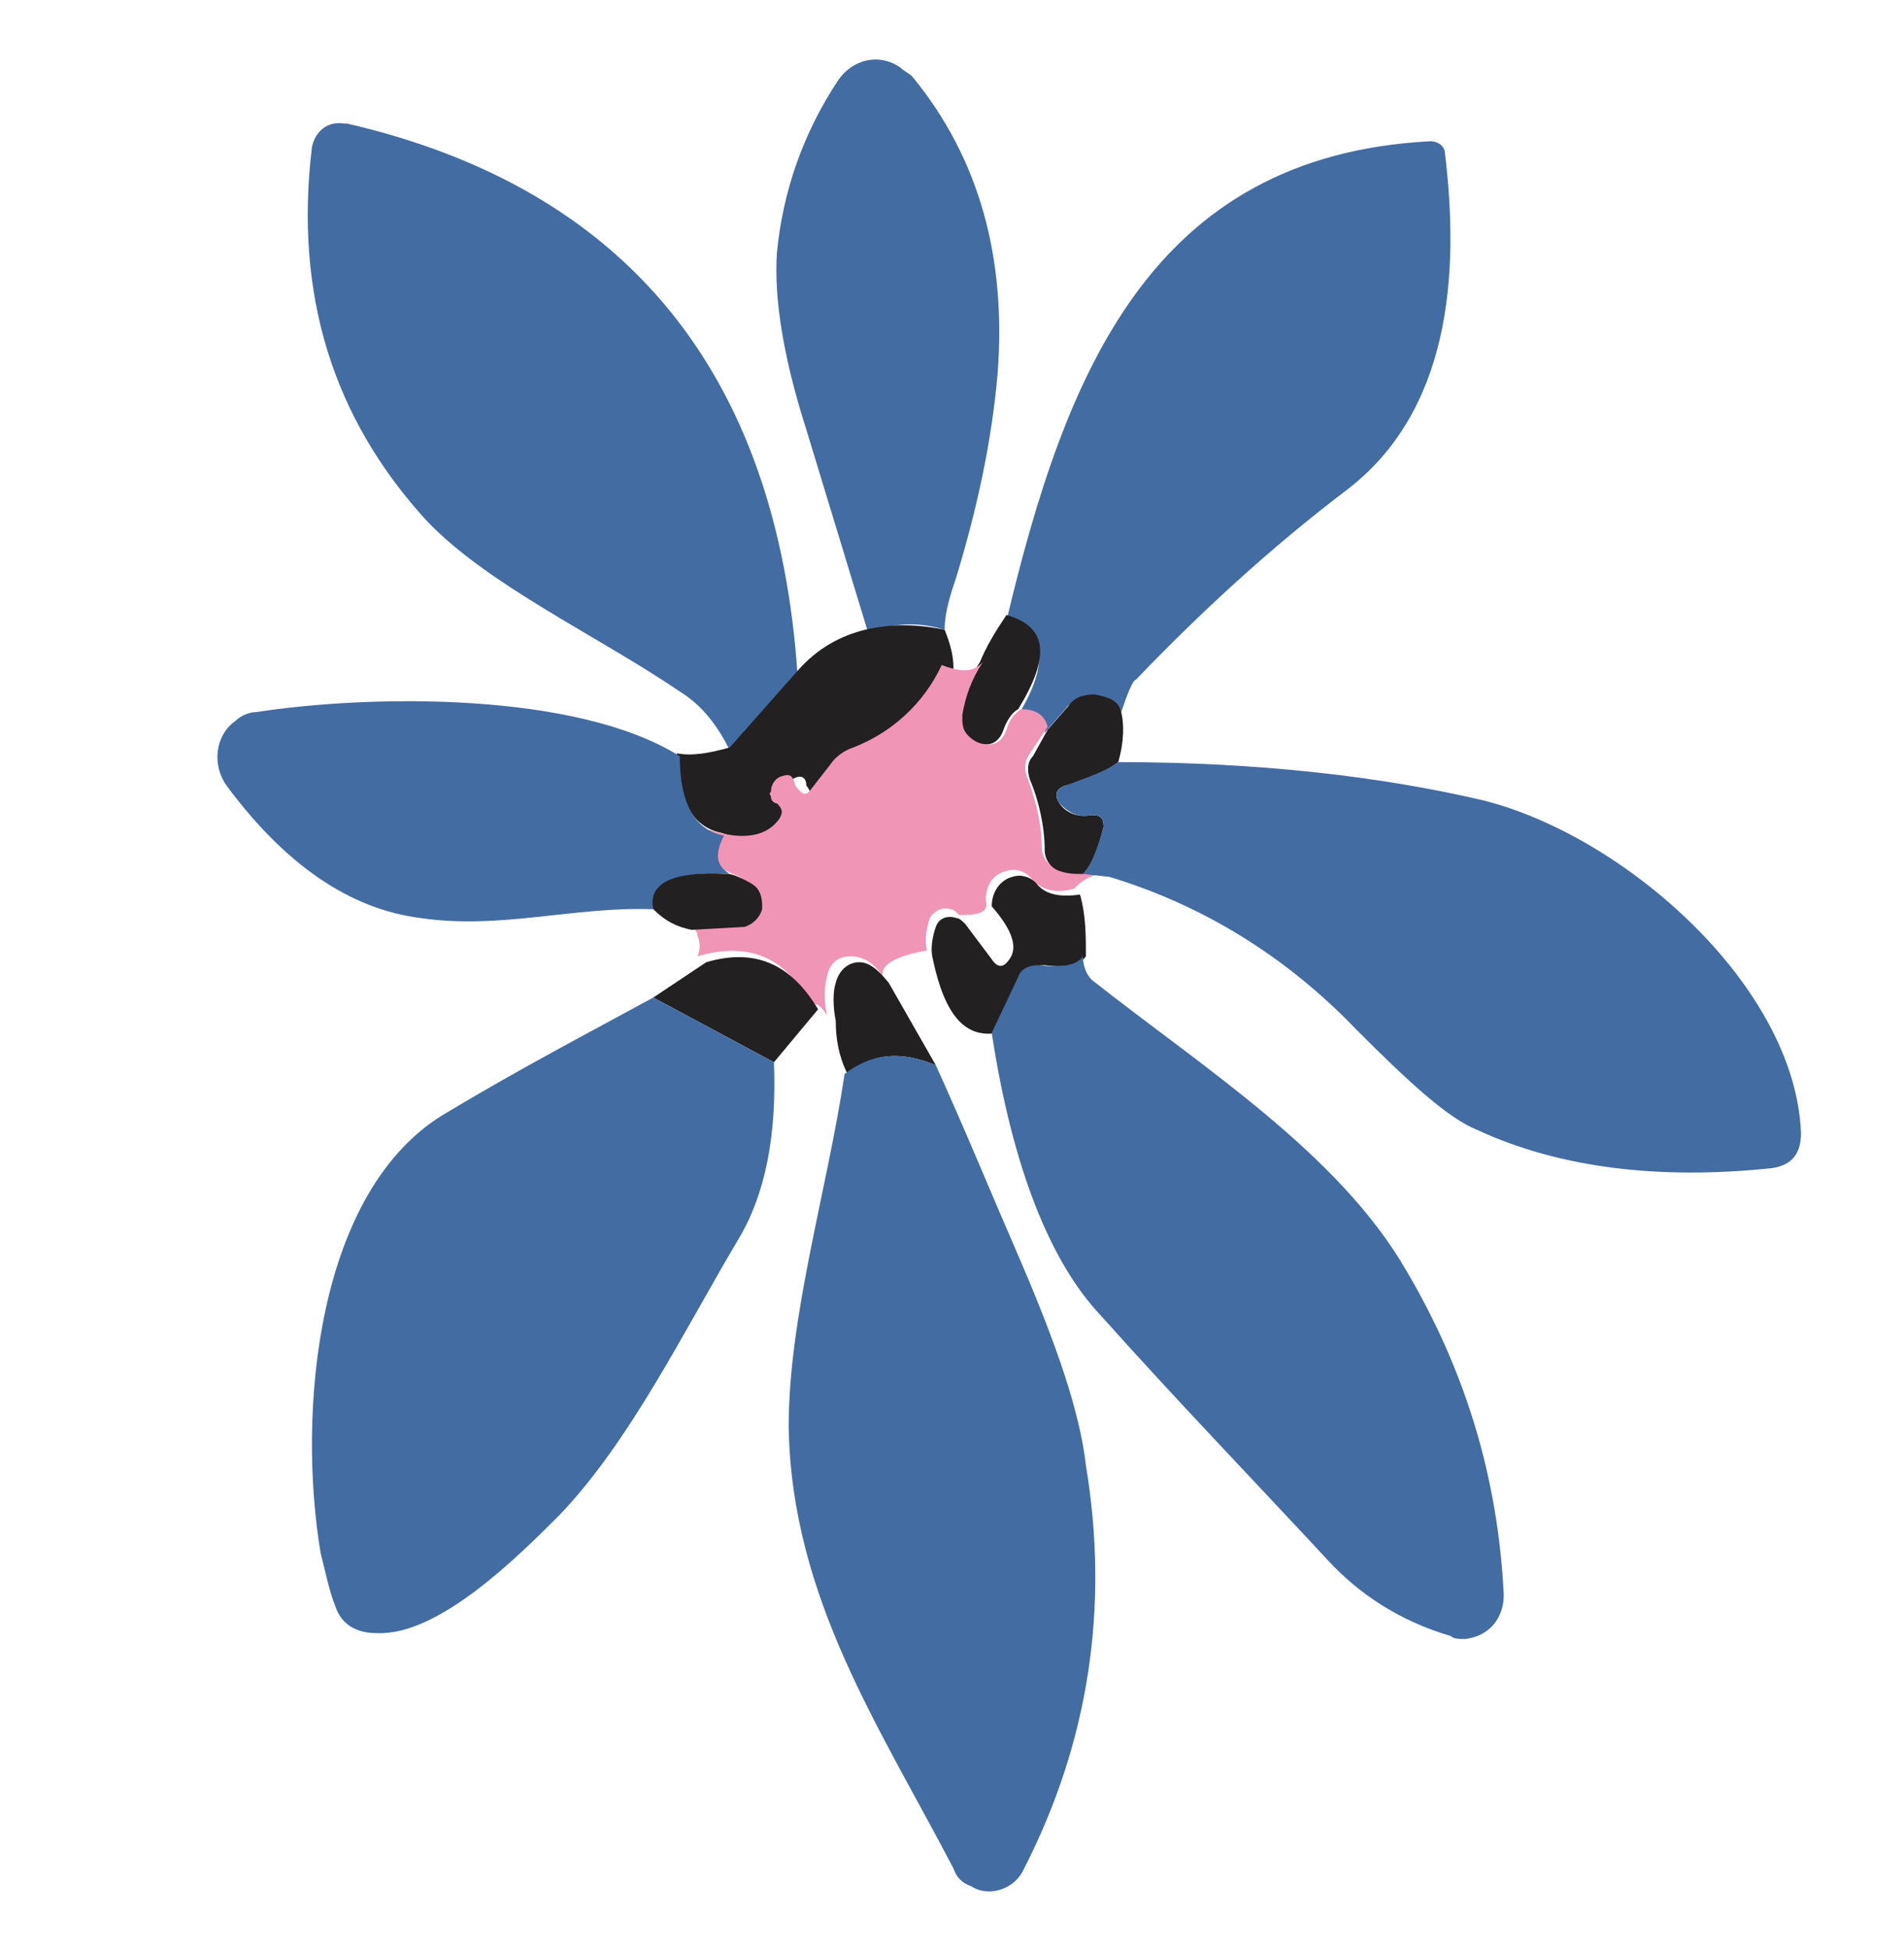 <?xml version="1.0" encoding="utf-8"?>
<!-- Generator: Adobe Illustrator 28.0.0, SVG Export Plug-In . SVG Version: 6.00 Build 0)  -->
<svg version="1.1" id="Ebene_1" xmlns="http://www.w3.org/2000/svg" xmlns:xlink="http://www.w3.org/1999/xlink" x="0px" y="0px"
	 viewBox="0 0 64.7 66.2" style="enable-background:new 0 0 64.7 66.2;" xml:space="preserve">
<style type="text/css">
	.st0{fill:#436CA3;}
	.st1{fill:#232021;}
	.st2{fill:#F195B6;}
</style>
<path class="st0" d="M32.1,21.4c-1-0.3-1.8-0.2-2.6,0.1c-0.7-2.3-1.4-4.6-2.1-6.9c-0.8-2.5-1.1-4.5-1-6c0.2-2.1,0.9-4.1,2.1-5.9
	C29,2,29.9,1.8,30.6,2.3c0.1,0.1,0.3,0.2,0.4,0.3c2.3,2.8,3.2,6.2,2.9,10.1c-0.2,2.3-0.7,4.6-1.4,6.9C32.3,20.2,32.1,20.8,32.1,21.4
	L32.1,21.4z"/>
<path class="st0" d="M27.1,22.9l-2.3,2.6c-0.4-0.8-0.9-1.5-1.7-2c-2.8-1.9-6.5-3.6-8.6-5.8C11.3,14.2,10,10,10.6,5
	c0.1-0.5,0.5-0.9,1.1-0.8h0.1C21.3,6.4,26.4,12.7,27.1,22.9z"/>
<path class="st0" d="M38.1,24.2c-0.1-0.3-0.4-0.5-1-0.5c-0.3,0-0.7,0.1-0.9,0.4l-0.7,0.8c0-0.4-0.3-0.6-0.9-0.6
	c1.1-1.8,0.9-2.9-0.4-3.2c2-8.4,4.9-15.8,14.4-16.3c0.3,0,0.5,0.2,0.5,0.4c0.5,4.1,0.2,8.8-3.4,11.5c-2.5,1.9-4.9,4.1-7.1,6.4
	C38.5,23.1,38.3,23.6,38.1,24.2z"/>
<path class="st1" d="M34.2,20.9c1.4,0.4,1.5,1.4,0.4,3.2c-0.2,0.1-0.4,0.4-0.5,0.7c-0.1,0.3-0.3,0.5-0.6,0.5S33,25.2,32.8,25
	c-0.2-0.2-0.2-0.4-0.2-0.7c0.1-0.6,0.3-1.2,0.7-1.8C33.5,22,33.8,21.5,34.2,20.9z"/>
<path class="st1" d="M32.1,21.4c0.2,0.5,0.3,0.9,0.3,1.3c-0.7,1.3-1.7,2.3-3,2.8c-0.3,0.1-0.6,0.3-0.8,0.6L27.9,27
	c-0.1,0.1-0.2,0.1-0.3,0c-0.1-0.1-0.1-0.2-0.2-0.3c0-0.3-0.2-0.4-0.5-0.2c-0.2,0.1-0.3,0.3-0.3,0.5c0,0.1,0,0.2,0,0.2
	c0.1,0.1,0.1,0.2,0.2,0.2c0.2,0.1,0.2,0.3,0.1,0.5c-0.4,0.7-1.2,0.8-2.4,0.4c-1-0.2-1.5-1.2-1.5-2.7c0.5,0.1,1.1,0,1.8-0.2l2.3-2.6
	c0.7-0.8,1.5-1.2,2.3-1.4C30.3,21.2,31.1,21.2,32.1,21.4z"/>
<path class="st2" d="M33.4,22.5c-0.4,0.6-0.6,1.2-0.7,1.8c0,0.3,0,0.5,0.2,0.7s0.4,0.3,0.7,0.3s0.5-0.2,0.6-0.5s0.2-0.5,0.5-0.7
	c0.5,0,0.8,0.2,0.9,0.6L35,25.6c-0.2,0.3-0.2,0.5-0.1,0.8c0.3,0.8,0.5,1.6,0.5,2.4c0,0.3,0.2,0.6,0.5,0.7c0.2,0.1,0.5,0.1,0.8,0.1
	l0.9,0.1c-0.5,0-0.8,0.2-1.1,0.5c-0.7,0.2-1.2,0-1.5-0.4c-0.2-0.2-0.5-0.3-0.8-0.2c-0.4,0.1-0.7,0.4-0.7,1c0.1,0.4-0.2,0.5-0.9,0.5
	c-0.1-0.1-0.2-0.2-0.3-0.2c-0.3-0.1-0.6,0.1-0.7,0.3c-0.1,0.3-0.2,0.7-0.1,1.1c-1.1,0.2-1.6,0.5-1.5,0.9c-0.3-0.5-0.7-0.7-1.1-0.7
	s-0.7,0.2-0.8,0.7c-0.1,0.4-0.1,0.8,0,1.3c-0.2-0.3-0.3-0.4-0.6-0.4c-0.8-1.6-2.1-2.1-3.8-1.6c0.1-0.2,0.1-0.5,0-0.7
	c0-0.2-0.2-0.3-0.3-0.3l-0.3-0.1l1.8-0.1c0.3,0,0.6-0.2,0.6-0.6c0-0.2,0-0.4-0.1-0.6s-0.2-0.3-0.5-0.4c-0.2-0.1-0.4-0.2-0.6-0.2
	c-0.4-0.2-0.5-0.7-0.2-1.3c1.2,0.4,2,0.2,2.4-0.4c0.1-0.2,0.1-0.3-0.1-0.5c-0.1,0-0.2-0.1-0.2-0.2s-0.1-0.1,0-0.2
	c0-0.2,0.1-0.4,0.3-0.5c0.3-0.1,0.4-0.1,0.5,0.2c0,0.1,0.1,0.2,0.2,0.3c0.1,0.1,0.2,0.1,0.3,0l0.7-0.9c0.2-0.3,0.5-0.5,0.8-0.6
	c1.3-0.5,2.4-1.5,3-2.8C32.8,22.9,33.1,22.8,33.4,22.5L33.4,22.5z"/>
<path class="st1" d="M38.1,24.2c0.1,0.4,0.1,1-0.1,1.7c-0.4,0.3-1,0.6-1.8,0.8c-0.3,0.1-0.4,0.3-0.2,0.6c0.2,0.3,0.6,0.5,1.1,0.4
	c0.3,0,0.4,0.1,0.4,0.4c-0.2,0.8-0.4,1.3-0.7,1.6c-0.3,0-0.5,0-0.8-0.1s-0.5-0.4-0.5-0.7c0-0.8-0.2-1.7-0.5-2.4
	c-0.1-0.3-0.1-0.6,0.1-0.8l0.5-0.9l0.7-0.8c0.2-0.3,0.5-0.4,0.9-0.4C37.7,23.7,38,23.8,38.1,24.2L38.1,24.2z"/>
<path class="st0" d="M23.1,25.7c0,1.6,0.5,2.5,1.5,2.7c-0.3,0.6-0.3,1,0.2,1.3c-1.8-0.1-2.7,0.3-2.6,1.2c-2.7-0.1-5.2,0.7-7.9,0.3
	c-2.4-0.3-4.6-1.8-6.6-4.5C7.2,26,7.3,25,8,24.5c0.2-0.2,0.5-0.3,0.7-0.3C12.6,23.6,19.6,23.5,23.1,25.7L23.1,25.7z"/>
<path class="st0" d="M38,25.9c4.8,0,9,0.5,12.4,1.3c4.8,1.2,10.6,6.3,10.8,11.3c0,0.7-0.3,1.1-1,1.2c-3.8,0.4-7.2,0-10-1.3
	c-1-0.4-2.3-1.6-4.1-3.4c-2.3-2.4-5.1-4.2-8.4-5.2l-0.9-0.1c0.3-0.3,0.5-0.9,0.7-1.6c0-0.3-0.1-0.4-0.4-0.4
	c-0.5,0.1-0.8-0.1-1.1-0.4c-0.2-0.3-0.1-0.5,0.2-0.6C37,26.4,37.6,26.2,38,25.9z"/>
<path class="st1" d="M24.7,29.7c0.2,0,0.4,0.1,0.6,0.2s0.4,0.2,0.5,0.4c0.1,0.2,0.1,0.4,0.1,0.6c-0.1,0.3-0.3,0.5-0.6,0.6l-1.8,0.1
	c-0.5-0.1-0.9-0.3-1.3-0.7C22,30,22.9,29.6,24.7,29.7L24.7,29.7z"/>
<path class="st1" d="M36.7,30.4c0.2,0.7,0.2,1.4,0.2,2.1c-0.2,0.3-0.7,0.4-1.4,0.3c-0.3,0-0.5,0.1-0.7,0.4l-0.9,1.9
	c-1.1,0.2-1.8-0.6-2.2-2.5c-0.1-0.4,0-0.8,0.1-1.1c0.1-0.3,0.4-0.4,0.7-0.3c0.1,0,0.2,0.1,0.3,0.2l0.9,1.2c0.2,0.3,0.4,0.3,0.6,0
	c0.3-0.4,0.1-1-0.6-1.8c0-0.5,0.3-0.9,0.7-1c0.3-0.1,0.6,0,0.8,0.2C35.5,30.4,36,30.5,36.7,30.4L36.7,30.4z"/>
<path class="st1" d="M27.8,34.3l-1.5,1.8l-4.1-2.2l1.8-1.2C25.7,32.2,26.9,32.8,27.8,34.3z"/>
<path class="st0" d="M36.8,32.5c0,0.3,0.1,0.6,0.3,0.8c3.8,3,8.4,5.9,10.7,9.9c2,3.4,3.1,7,3.3,11c0,0.8-0.5,1.4-1.3,1.5
	c-0.2,0-0.4,0-0.5-0.1c-1.7-0.5-3.1-1.4-4.2-2.6c-2.6-2.8-5.2-5.5-7.7-8.3c-1.7-1.8-3-5-3.7-9.6l0.9-1.9c0.1-0.3,0.4-0.4,0.7-0.4
	C36.1,32.9,36.6,32.8,36.8,32.5L36.8,32.5z"/>
<path class="st1" d="M30.2,33.4l1.6,2.8c-1.2-0.5-2.2-0.4-3,0.3c-0.3-0.6-0.4-1.2-0.4-1.8c-0.1-0.5-0.1-1,0-1.3
	c0.1-0.4,0.4-0.7,0.8-0.7C29.5,32.7,29.8,32.9,30.2,33.4L30.2,33.4z"/>
<path class="st0" d="M22.2,33.9l4.1,2.2c0.1,2.5-0.3,4.5-1.2,6c-1.9,3.2-3.7,6.9-6.1,9.4c-1.4,1.4-4.1,4.1-6.2,4
	c-0.7,0-1.2-0.3-1.4-0.9c-0.2-0.5-0.3-1-0.5-1.8c-0.8-4.7-0.2-12.4,4.3-15C17.7,36.3,20,35.1,22.2,33.9L22.2,33.9z"/>
<path class="st0" d="M31.8,36.2c1,2.2,1.9,4.4,2.9,6.7c1.2,2.8,2,5.1,2.2,6.9c0.8,4.8,0.1,9.4-2.1,13.7c-0.3,0.7-1.2,1-1.8,0.6
	c-0.3-0.1-0.5-0.3-0.6-0.6c-2.5-4.8-5.5-9.2-5.6-15c0-3.8,1.3-8,1.9-12C29.6,35.8,30.6,35.7,31.8,36.2L31.8,36.2z"/>
</svg>
